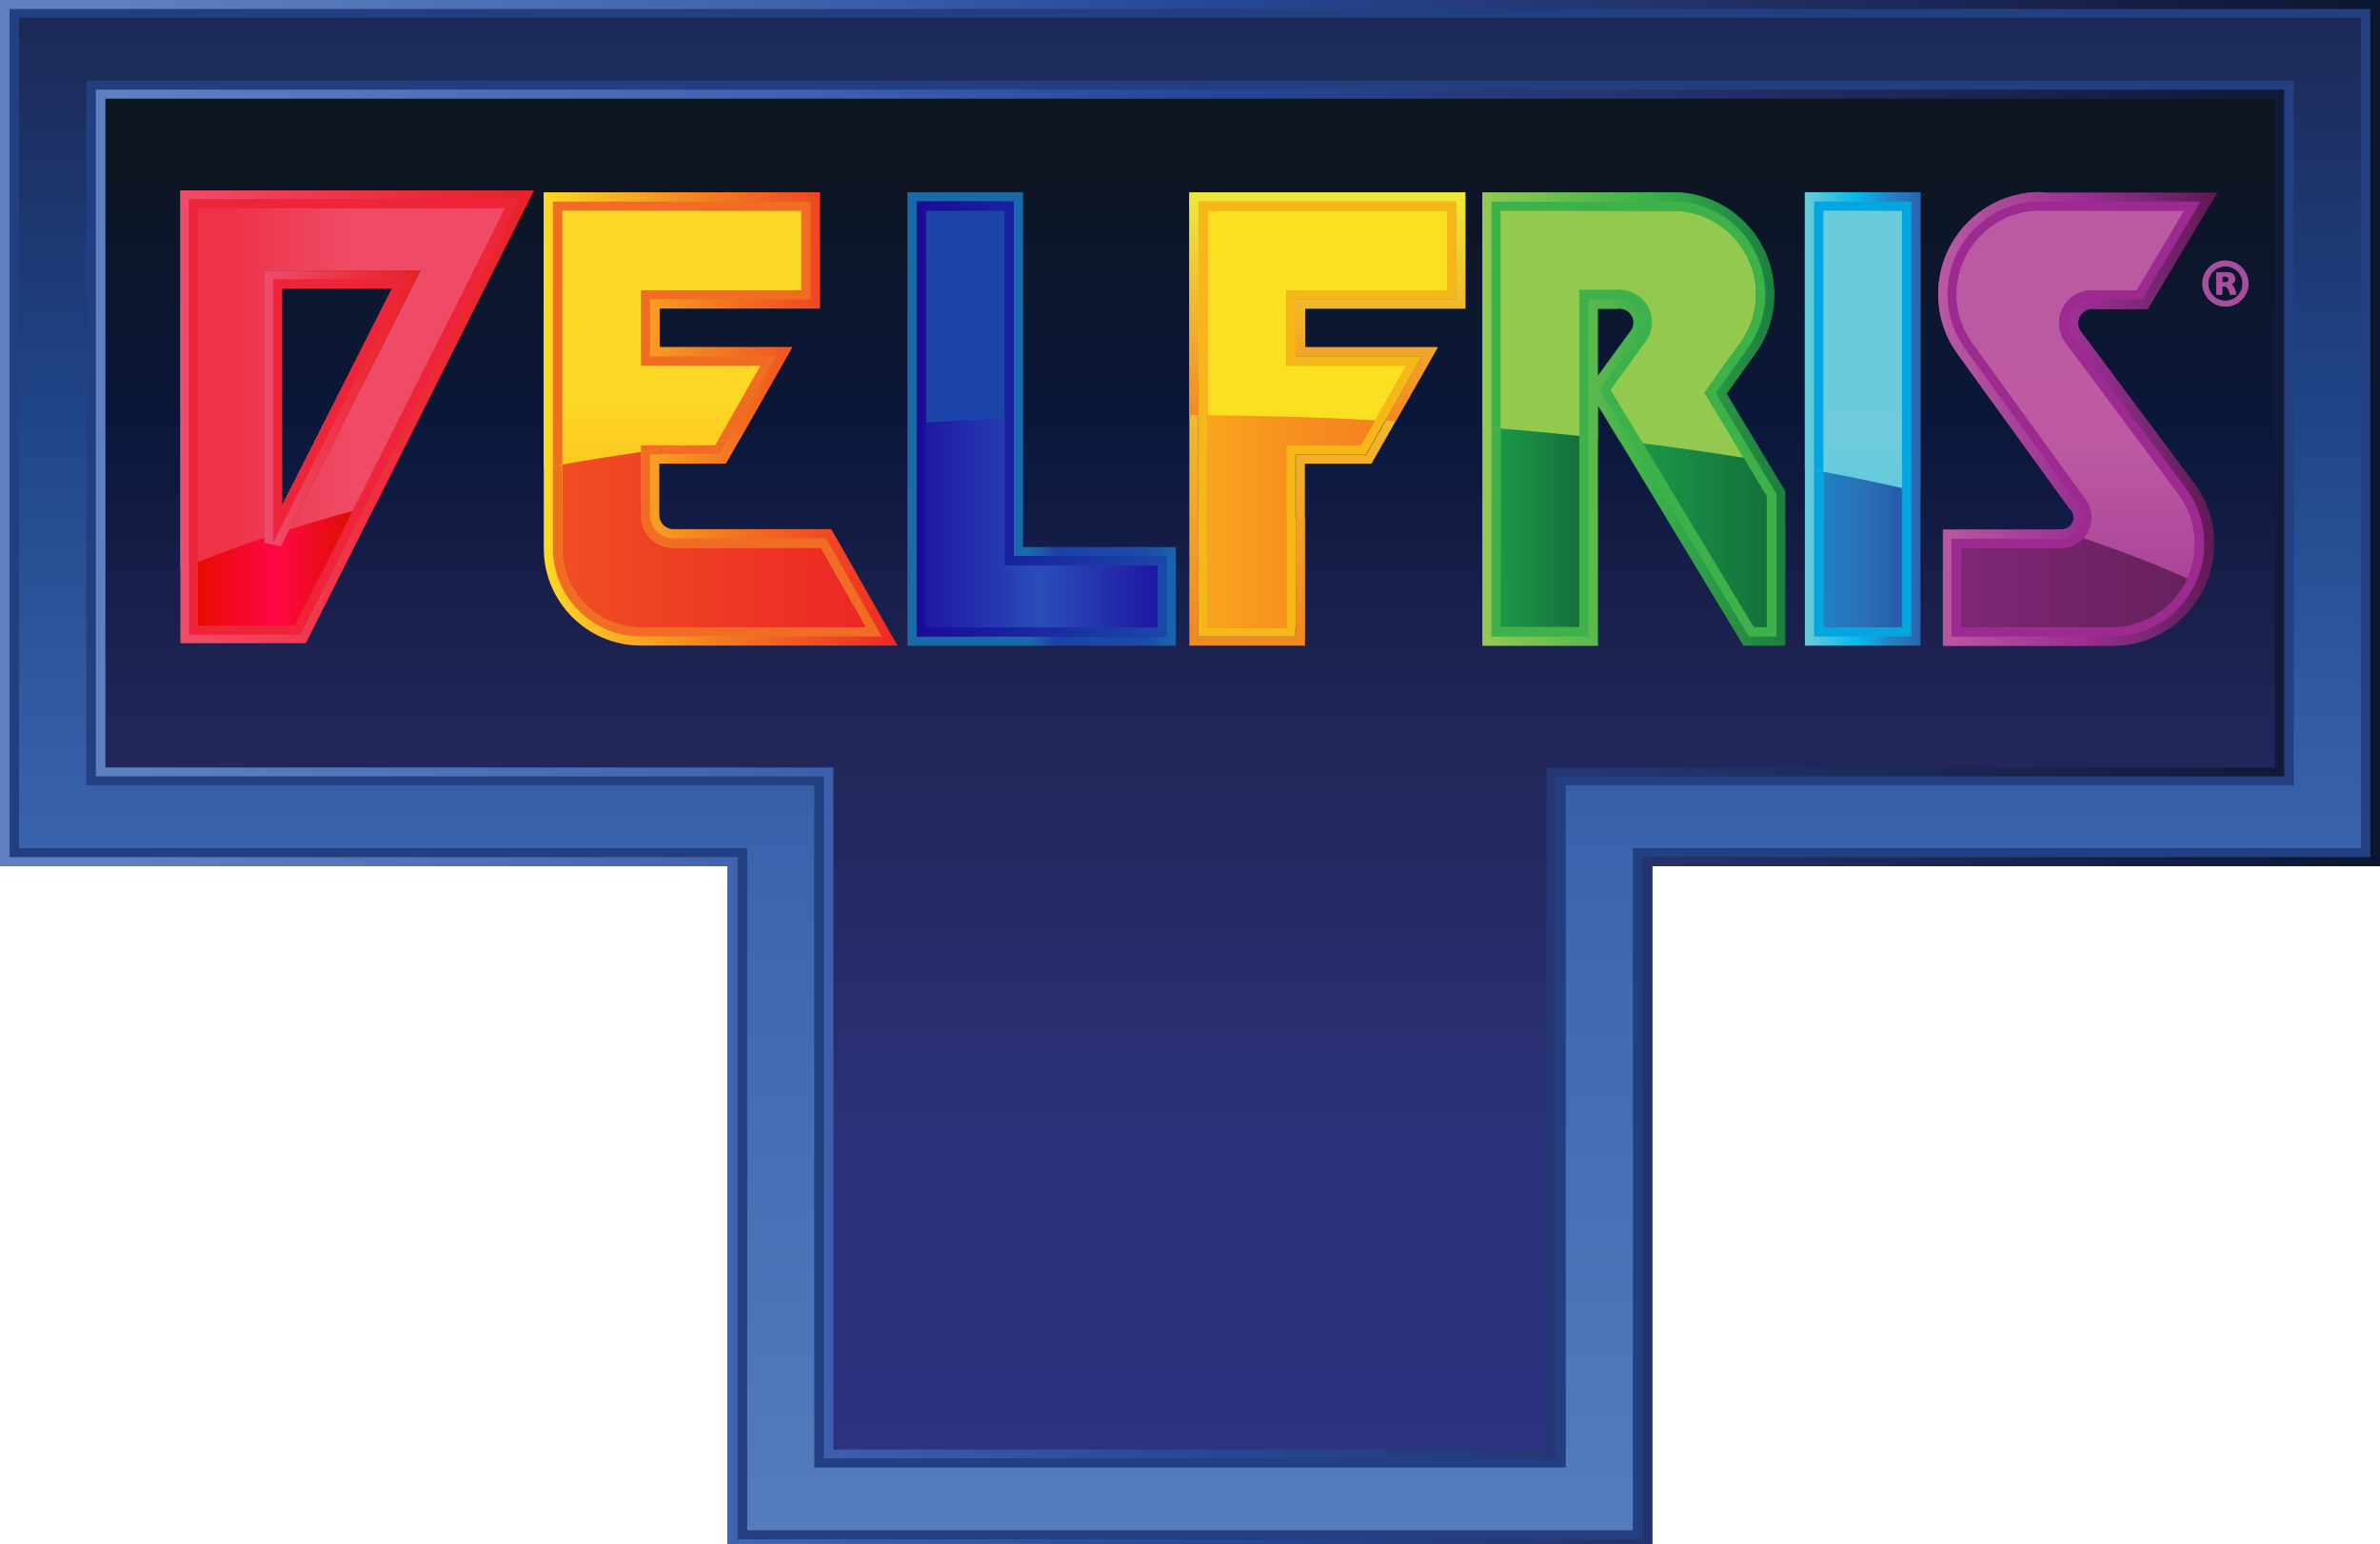<?xml version="1.0" encoding="UTF-8"?><svg id="Layer_1" xmlns="http://www.w3.org/2000/svg" xmlns:xlink="http://www.w3.org/1999/xlink" viewBox="0 0 308.43 200.16"><defs><style>.cls-1{fill:url(#linear-gradient);}.cls-2{fill:#f8b718;}.cls-3{fill:#ee2439;}.cls-4{fill:#f26d24;}.cls-5{fill:#a54f9e;}.cls-6{fill:#224081;}.cls-7{fill:#05a6e0;}.cls-8{fill:#3db14a;}.cls-9{fill:#9d2a90;}.cls-10{fill:url(#Sfumatura_senza_nome_418);}.cls-11{fill:url(#Sfumatura_senza_nome_363);}.cls-12{fill:url(#Sfumatura_senza_nome_467);}.cls-13{fill:url(#Sfumatura_senza_nome_268);}.cls-14{fill:url(#linear-gradient-8);}.cls-15{fill:url(#linear-gradient-9);}.cls-16{fill:url(#linear-gradient-3);}.cls-17{fill:url(#linear-gradient-4);}.cls-18{fill:url(#linear-gradient-2);}.cls-19{fill:url(#linear-gradient-6);}.cls-20{fill:url(#linear-gradient-7);}.cls-21{fill:url(#linear-gradient-5);}.cls-22{fill:url(#linear-gradient-14);}.cls-23{fill:url(#linear-gradient-18);}.cls-24{fill:url(#linear-gradient-22);}.cls-25{fill:url(#linear-gradient-20);}.cls-26{fill:url(#linear-gradient-21);}.cls-27{fill:url(#linear-gradient-23);}.cls-28{fill:url(#linear-gradient-15);}.cls-29{fill:url(#linear-gradient-19);}.cls-30{fill:url(#linear-gradient-16);}.cls-31{fill:url(#linear-gradient-17);}.cls-32{fill:url(#linear-gradient-13);}.cls-33{fill:url(#linear-gradient-12);}.cls-34{fill:url(#linear-gradient-10);}.cls-35{fill:url(#linear-gradient-11);}.cls-36{fill:url(#linear-gradient-27);}.cls-37{fill:url(#linear-gradient-24);}.cls-38{fill:url(#linear-gradient-26);}.cls-39{fill:url(#linear-gradient-38);}.cls-40{fill:url(#linear-gradient-35);}.cls-41{fill:url(#linear-gradient-37);}.cls-42{fill:url(#linear-gradient-34);}.cls-43{fill:url(#linear-gradient-36);}.cls-44{fill:url(#linear-gradient-25);}.cls-45{fill:url(#linear-gradient-28);}.cls-46{fill:url(#linear-gradient-29);}.cls-47{fill:url(#linear-gradient-33);}.cls-48{fill:url(#linear-gradient-30);}.cls-49{fill:url(#linear-gradient-32);}.cls-50{fill:url(#linear-gradient-31);}.cls-51{fill:url(#Sfumatura_senza_nome_363-2);}.cls-52{fill:url(#Sfumatura_senza_nome_363-4);}.cls-53{fill:url(#Sfumatura_senza_nome_363-3);}.cls-54{fill:url(#Sfumatura_senza_nome_37);}</style><linearGradient id="linear-gradient" x1="478.49" y1="-80.52" x2="478.49" y2="338.12" gradientTransform="translate(-75.12 162.06) scale(.48 -.48)" gradientUnits="userSpaceOnUse"><stop offset="0" stop-color="#2e3183"/><stop offset=".25" stop-color="#2c337b"/><stop offset=".55" stop-color="#202455"/><stop offset=".72" stop-color="#0b173b"/><stop offset=".9" stop-color="#0e1621"/></linearGradient><linearGradient id="linear-gradient-2" x1="156.73" y1="128.8" x2="800.24" y2="128.8" gradientTransform="translate(-75.12 162.06) scale(.48 -.48)" gradientUnits="userSpaceOnUse"><stop offset=".05" stop-color="#5e80c0"/><stop offset=".33" stop-color="#3f62ad"/><stop offset=".5" stop-color="#254998"/><stop offset=".67" stop-color="#253570"/><stop offset=".87" stop-color="#17214a"/><stop offset="1" stop-color="#0b1630"/></linearGradient><linearGradient id="linear-gradient-3" x1="478.49" y1="-80.52" x2="478.49" y2="338.12" gradientTransform="translate(-75.12 162.06) scale(.48 -.48)" gradientUnits="userSpaceOnUse"><stop offset="0" stop-color="#557cbe"/><stop offset=".45" stop-color="#3b64ae"/><stop offset=".74" stop-color="#1f4487"/><stop offset="1" stop-color="#1c2754"/></linearGradient><linearGradient id="linear-gradient-4" x1="350.73" y1="165.98" x2="350.73" y2="283.66" gradientTransform="translate(-75.12 162.06) scale(.48 -.48)" gradientUnits="userSpaceOnUse"><stop offset=".46" stop-color="#fdd726"/><stop offset=".7" stop-color="#fdc11e"/><stop offset=".98" stop-color="#f58423"/></linearGradient><linearGradient id="linear-gradient-5" x1="303.76" y1="224.82" x2="399.4" y2="224.82" gradientTransform="translate(-75.12 162.06) scale(.48 -.48)" gradientUnits="userSpaceOnUse"><stop offset="0" stop-color="#fdd726"/><stop offset=".47" stop-color="#f47f20"/><stop offset=".98" stop-color="#ed2a26"/></linearGradient><linearGradient id="linear-gradient-6" x1="598.54" y1="166" x2="598.54" y2="283.64" gradientTransform="translate(-75.12 162.06) scale(.48 -.48)" gradientUnits="userSpaceOnUse"><stop offset=".56" stop-color="#93c94e"/><stop offset=".77" stop-color="#7bc144"/><stop offset=".98" stop-color="#56b947"/></linearGradient><linearGradient id="linear-gradient-7" x1="557.53" y1="224.78" x2="639.44" y2="224.78" gradientTransform="translate(-75.12 162.06) scale(.48 -.48)" gradientUnits="userSpaceOnUse"><stop offset="0" stop-color="#92c953"/><stop offset=".58" stop-color="#37af4a"/><stop offset="1" stop-color="#1c7c3e"/></linearGradient><linearGradient id="linear-gradient-8" x1="660.37" y1="166" x2="660.37" y2="283.64" gradientTransform="translate(-75.12 162.06) scale(.48 -.48)" gradientUnits="userSpaceOnUse"><stop offset=".46" stop-color="#6bcbda"/><stop offset=".55" stop-color="#6fccdc"/><stop offset=".72" stop-color="#5fc9de"/><stop offset=".88" stop-color="#35c4e7"/><stop offset=".98" stop-color="#08baed"/></linearGradient><linearGradient id="linear-gradient-9" x1="644.75" y1="224.82" x2="675.99" y2="224.82" gradientTransform="translate(-75.12 162.06) scale(.48 -.48)" gradientUnits="userSpaceOnUse"><stop offset="0" stop-color="#66cada"/><stop offset=".41" stop-color="#05bbec"/><stop offset=".7" stop-color="#2384c5"/><stop offset="1" stop-color="#2d5eaa"/></linearGradient><linearGradient id="linear-gradient-10" x1="718.03" y1="165.96" x2="718.03" y2="283.68" gradientTransform="translate(-75.12 162.06) scale(.48 -.48)" gradientUnits="userSpaceOnUse"><stop offset=".25" stop-color="#b95aa3"/><stop offset=".41" stop-color="#bd5aa2"/><stop offset=".58" stop-color="#bc59a2"/><stop offset=".97" stop-color="#a73e97"/></linearGradient><linearGradient id="linear-gradient-11" x1="680.81" y1="224.82" x2="756.09" y2="224.82" gradientTransform="translate(-75.12 162.06) scale(.48 -.48)" gradientUnits="userSpaceOnUse"><stop offset=".01" stop-color="#b958a1"/><stop offset=".51" stop-color="#982f92"/><stop offset=".75" stop-color="#782773"/><stop offset="1" stop-color="#5c184f"/></linearGradient><linearGradient id="linear-gradient-12" x1="25.65" y1="54.04" x2="65.48" y2="54.04" gradientUnits="userSpaceOnUse"><stop offset=".09" stop-color="#ee3247"/><stop offset=".51" stop-color="#ef4b67"/></linearGradient><linearGradient id="linear-gradient-13" x1="23.38" y1="54.04" x2="69.17" y2="54.04" gradientUnits="userSpaceOnUse"><stop offset="0" stop-color="#ef4c6b"/><stop offset=".59" stop-color="#ee2e3e"/><stop offset="1" stop-color="#e62227"/></linearGradient><linearGradient id="linear-gradient-14" x1="34.26" y1="52.95" x2="54.53" y2="52.95" xlink:href="#linear-gradient-13"/><linearGradient id="Sfumatura_senza_nome_363" x1="119.99" y1="54.3" x2="150.01" y2="54.3" gradientUnits="userSpaceOnUse"><stop offset=".46" stop-color="#1a44aa"/><stop offset=".55" stop-color="#1a42aa"/><stop offset=".72" stop-color="#1a48aa"/><stop offset=".88" stop-color="#1a4aaa"/><stop offset=".98" stop-color="#1a45aa"/></linearGradient><linearGradient id="Sfumatura_senza_nome_268" x1="118.8" y1="54.3" x2="151.19" y2="54.3" gradientUnits="userSpaceOnUse"><stop offset="0" stop-color="#1a0b99"/><stop offset="1" stop-color="#1a48aa"/></linearGradient><linearGradient id="linear-gradient-15" x1="172.01" y1="27.32" x2="172.01" y2="81.32" gradientUnits="userSpaceOnUse"><stop offset=".81" stop-color="#fbe021"/><stop offset=".9" stop-color="#fdd625"/><stop offset=".97" stop-color="#ffc824"/></linearGradient><linearGradient id="linear-gradient-16" x1="172.01" y1="24.93" x2="172.01" y2="83.69" gradientUnits="userSpaceOnUse"><stop offset="0" stop-color="#efe939"/><stop offset="1" stop-color="#f48721"/></linearGradient><linearGradient id="linear-gradient-17" x1="84.42" y1="67.4" x2="84.42" y2="67.96" gradientTransform="matrix(1, 0, 0, 1, 0, 0)" xlink:href="#linear-gradient-4"/><linearGradient id="linear-gradient-18" x1="91.96" y1="26.1" x2="91.96" y2="81.31" gradientTransform="matrix(1, 0, 0, 1, 0, 0)" xlink:href="#linear-gradient-4"/><linearGradient id="linear-gradient-19" x1="98.68" y1="81.01" x2="98.68" y2="82.5" gradientTransform="matrix(1, 0, 0, 1, 0, 0)" xlink:href="#linear-gradient-4"/><linearGradient id="linear-gradient-20" x1="303.77" y1="226.05" x2="395.17" y2="226.05" xlink:href="#linear-gradient-5"/><linearGradient id="linear-gradient-21" x1="211.76" y1="26.11" x2="211.76" y2="82.48" gradientTransform="matrix(1, 0, 0, 1, 0, 0)" xlink:href="#linear-gradient-6"/><linearGradient id="linear-gradient-22" x1="557.53" y1="226.06" x2="637.02" y2="226.06" xlink:href="#linear-gradient-7"/><linearGradient id="linear-gradient-23" x1="241.39" y1="26.11" x2="241.39" y2="81.3" gradientTransform="matrix(1, 0, 0, 1, 0, 0)" xlink:href="#linear-gradient-8"/><linearGradient id="linear-gradient-24" x1="644.74" y1="245.57" x2="676" y2="245.57" xlink:href="#linear-gradient-9"/><linearGradient id="linear-gradient-25" x1="260.16" y1="69.78" x2="260.16" y2="69.81" gradientTransform="matrix(1, 0, 0, 1, 0, 0)" xlink:href="#linear-gradient-10"/><linearGradient id="linear-gradient-26" x1="269.03" y1="26.09" x2="269.03" y2="81.57" gradientTransform="matrix(1, 0, 0, 1, 0, 0)" xlink:href="#linear-gradient-10"/><linearGradient id="linear-gradient-27" x1="680.82" y1="226.06" x2="756.09" y2="226.06" xlink:href="#linear-gradient-11"/><linearGradient id="linear-gradient-28" x1="25.64" y1="54.03" x2="65.48" y2="54.03" xlink:href="#linear-gradient-12"/><linearGradient id="linear-gradient-29" x1="23.38" y1="49.24" x2="69.17" y2="49.24" xlink:href="#linear-gradient-13"/><linearGradient id="linear-gradient-30" x1="35.4" y1="52.74" x2="52.69" y2="52.74" xlink:href="#linear-gradient-13"/><linearGradient id="Sfumatura_senza_nome_363-2" x1="119.99" y1="54.3" x2="150.01" y2="54.3" xlink:href="#Sfumatura_senza_nome_363"/><linearGradient id="Sfumatura_senza_nome_467" x1="117.6" y1="54.3" x2="152.39" y2="54.3" gradientUnits="userSpaceOnUse"><stop offset=".46" stop-color="#1a6aaa"/><stop offset=".55" stop-color="#1a42aa"/><stop offset=".72" stop-color="#1a48aa"/><stop offset=".88" stop-color="#1a4aaa"/><stop offset=".98" stop-color="#1a61aa"/></linearGradient><linearGradient id="linear-gradient-31" x1="172.01" y1="27.32" x2="172.01" y2="81.32" xlink:href="#linear-gradient-15"/><linearGradient id="linear-gradient-32" x1="172.01" y1="24.93" x2="172.01" y2="54.59" xlink:href="#linear-gradient-16"/><linearGradient id="Sfumatura_senza_nome_37" x1="25.64" y1="73.65" x2="45.73" y2="73.65" gradientUnits="userSpaceOnUse"><stop offset="0" stop-color="#e80a00"/><stop offset=".5" stop-color="#ff0845"/><stop offset=".99" stop-color="#df0e00"/></linearGradient><linearGradient id="linear-gradient-33" x1="72.87" y1="69.94" x2="112.23" y2="69.94" gradientUnits="userSpaceOnUse"><stop offset="0" stop-color="#ef4e23"/><stop offset="1" stop-color="#ed2726"/></linearGradient><linearGradient id="Sfumatura_senza_nome_418" x1="119.99" y1="67.77" x2="150.01" y2="67.77" gradientUnits="userSpaceOnUse"><stop offset="0" stop-color="#1f18a3"/><stop offset=".5" stop-color="#294db8"/><stop offset=".99" stop-color="#1f18a3"/></linearGradient><linearGradient id="linear-gradient-34" x1="156.48" y1="67.57" x2="178.22" y2="67.57" gradientUnits="userSpaceOnUse"><stop offset="0" stop-color="#f9a41c"/><stop offset=".5" stop-color="#f7901f"/><stop offset="1" stop-color="#f58220"/></linearGradient><linearGradient id="linear-gradient-35" x1="194.46" y1="68.39" x2="204.67" y2="68.39" gradientUnits="userSpaceOnUse"><stop offset="0" stop-color="#1a9747"/><stop offset=".5" stop-color="#188442"/><stop offset="1" stop-color="#13713b"/></linearGradient><linearGradient id="linear-gradient-36" x1="212.89" y1="69.37" x2="228.97" y2="69.37" xlink:href="#linear-gradient-35"/><linearGradient id="Sfumatura_senza_nome_363-3" x1="227.53" y1="61.79" x2="230.2" y2="61.79" xlink:href="#Sfumatura_senza_nome_363"/><linearGradient id="linear-gradient-37" x1="236.29" y1="71.22" x2="246.49" y2="71.22" gradientUnits="userSpaceOnUse"><stop offset="0" stop-color="#1f82c4"/><stop offset=".5" stop-color="#2970b8"/><stop offset=".99" stop-color="#275ca9"/></linearGradient><linearGradient id="Sfumatura_senza_nome_363-4" x1="268.65" y1="69.31" x2="268.68" y2="69.31" xlink:href="#Sfumatura_senza_nome_363"/><linearGradient id="linear-gradient-38" x1="254.09" y1="75.53" x2="283.48" y2="75.53" gradientUnits="userSpaceOnUse"><stop offset="0" stop-color="#7e2776"/><stop offset=".59" stop-color="#712367"/><stop offset="1" stop-color="#67205d"/></linearGradient></defs><g><polygon class="cls-1" points="0 0 0 112.26 94.34 112.26 94.34 200.66 214.09 200.66 214.09 112.26 308.43 112.26 308.43 0 0 0"/><path class="cls-18" d="m294.77,12.79v86.68h-94.34v88.4h-92.43v-88.4H13.66V12.79h281.12m13.66-12.79H0v112.26h94.34v88.4h119.75v-88.4h94.34V0h0Z"/><path class="cls-6" d="m296.02,11.62v89h-94.34v88.4h-94.91v-88.4H12.42V11.62h283.6m12.42-11.62H0v112.26h94.34v88.4h119.75v-88.4h94.34V0h0Z"/><path class="cls-16" d="m297.26,10.46v91.33h-94.34v88.4h-97.4v-88.4H11.18V10.46h286.08m11.17-10.46H0v112.26h94.34v88.4h119.75v-88.4h94.34V0h0Z"/><path class="cls-6" d="m305.95,2.33v107.6h-94.34v88.4h-114.78v-88.4H2.48V2.33h303.47m2.48-2.33H0v112.26h94.34v88.4h119.75v-88.4h94.34V0h0Z"/><path class="cls-18" d="m307.19,1.16v109.93h-94.34v88.4h-117.26v-88.4H1.24V1.16h305.95m1.24-1.16H0v112.26h94.34v88.4h119.75v-88.4h94.34V0h0Z"/></g><g><g><path class="cls-17" d="m83.08,82.48c-6.28,0-11.4-5.11-11.4-11.4V26.1h33.37v12.71h-20.78v7.4h16.37l-7.24,12.71h-9.13v7.88c0,1.65,1.35,3,3,3h19.77l7.24,12.71h-31.2v-.02Z"/><path class="cls-21" d="m103.86,27.31v10.3h-20.78v9.78h15.49l-5.87,10.32h-9.63v9.07c0,2.33,1.87,4.2,4.2,4.2h19.09l5.87,10.32h-29.16c-5.65,0-10.2-4.57-10.2-10.2V27.31h30.99m2.39-2.39h-35.78v46.16c0,6.94,5.65,12.59,12.59,12.59h33.25l-2.03-3.56-5.85-10.32-.7-1.21h-20.48c-.99,0-1.81-.81-1.81-1.81v-6.68h8.63l.7-1.21,5.87-10.32,2.03-3.56h-17.2v-5.01h20.78v-15.06h0Z"/><path class="cls-4" d="m103.86,27.31v10.3h-20.78v9.78h15.49l-5.87,10.32h-9.63v9.07c0,2.33,1.87,4.2,4.2,4.2h19.09l5.87,10.32h-29.16c-5.65,0-10.2-4.57-10.2-10.2V27.31h30.99m1.19-1.19h-33.39v44.97c0,6.28,5.11,11.4,11.4,11.4h31.2l-1.01-1.79-5.87-10.32-.34-.6h-19.79c-1.65,0-3-1.35-3-3v-7.88h9.13l.34-.6,5.87-10.32,1.01-1.79h-16.35v-7.4h20.8v-12.67h0Z"/></g><g><path class="cls-19" d="m226.61,82.5l-19.33-32,2.82-3.86,2.19-3.02c.4-.54.6-1.15.6-1.81,0-1.55-1.21-2.86-2.76-3h-4.22v43.68h-12.59V26.11h24.26c6.11.42,10.92,5.33,11.2,11.46,0,.18.02.36.02.56,0,2.43-.72,4.75-2.07,6.74l-.32.46-4.04,5.65,7.84,13.03v18.5h-3.6Z"/><path class="cls-20" d="m217.48,27.32c5.47.38,9.83,4.81,10.08,10.3,0,.16.02.32.02.5,0,2.25-.7,4.34-1.87,6.07l-.3.4s-.02.02-.02.02l-4.49,6.28,8.07,13.4v16.97h-1.69l-18.58-30.75,2.35-3.22,2.19-3.02c.52-.7.84-1.57.84-2.51,0-2.21-1.69-4.02-3.86-4.2-.12-.02-.24-.02-.36-.02s-.24,0-.36.02h-4.83v43.67h-10.2V27.32h23.01m.08-2.39h-25.46v58.77h14.98v-31.21l18.16,30.05.7,1.15h5.43v-20.01l-.34-.58-7.28-12.07,3.56-4.99h0l.04-.06.28-.4.02-.02.02-.02c1.49-2.19,2.27-4.75,2.27-7.42,0-.2,0-.42-.02-.62-.3-6.7-5.59-12.13-12.31-12.57l-.04-.02h0Zm-10.46,15.08h2.57l.12-.02h.24c.93.08,1.67.88,1.67,1.81,0,.5-.2.87-.36,1.07l-.02.02v.02l-2.21,3.02-2.05,2.81v-8.73h.04Z"/><path class="cls-8" d="m217.48,27.32c5.47.38,9.83,4.81,10.08,10.3,0,.16.02.32.02.5,0,2.25-.7,4.34-1.87,6.07l-.3.4s-.02.02-.02.02l-4.49,6.28,8.07,13.43v16.96h-1.69l-18.58-30.75,2.35-3.22,2.19-3.02c.52-.7.84-1.57.84-2.53,0-2.21-1.69-4.02-3.86-4.18-.12-.02-.24-.02-.36-.02s-.24,0-.36.02h-4.83v43.68h-10.2V27.32h23.01m.04-1.19h-24.22v56.38h12.59v-43.69h4.26c1.55.12,2.76,1.45,2.76,3,0,.66-.2,1.27-.6,1.81h0l-2.19,3.02-2.37,3.2-.46.64.42.68,18.58,30.75.36.58h3.56v-18.5l-.18-.28-7.68-12.75,4.04-5.65h0l.02-.04.3-.4v-.04c1.35-1.99,2.07-4.34,2.07-6.74,0-.18,0-.38-.02-.56-.28-6.11-5.09-11.04-11.2-11.44l-.04.02h0Z"/></g><g><rect class="cls-14" x="235.1" y="26.11" width="12.59" height="56.38"/><path class="cls-15" d="m246.49,27.3v54h-10.2V27.3h10.2m2.39-2.39h-14.98v58.77h14.98V24.92h0Z"/><path class="cls-7" d="m246.49,27.3v54h-10.2V27.3h10.2m1.19-1.19h-12.59v56.38h12.59V26.11h0Z"/></g><g><path class="cls-34" d="m252.92,82.5v-12.71h14.2c1.51,0,2.75-1.23,2.75-2.74,0-.54-.16-1.06-.44-1.49l-.02-.02c-.04-.06-.1-.14-.16-.22l-.06-.08-14.5-20.03c-1.51-2.07-2.31-4.51-2.31-7.08,0-6.62,5.39-12.03,12.03-12.03.28,0,.54,0,.78.02h19.99l-7.56,12.71h-6.76c-1.57.12-2.8,1.47-2.8,3.04,0,.64.2,1.25.58,1.79l14.62,19.59c1.59,2.09,2.43,4.59,2.43,7.24,0,.2,0,.38-.02.58-.3,6.42-5.57,11.46-12.01,11.46h-20.72v-.02Z"/><path class="cls-35" d="m264.41,27.28c.24,0,.5,0,.74.02h17.92l-6.15,10.32h-5.47c-.12-.02-.24-.02-.36-.02s-.24,0-.36.02c-2.19.18-3.9,2.01-3.9,4.24,0,.93.3,1.79.81,2.49l.06.1,2.23,2.98,12.33,16.53c1.37,1.81,2.19,4.08,2.19,6.52,0,.18,0,.36-.02.52-.28,5.75-5.01,10.32-10.82,10.32h-19.53v-10.32h13.01c2.17,0,3.94-1.77,3.94-3.94,0-.8-.24-1.53-.64-2.15-.08-.12-.16-.24-.26-.36l-.02-.02-2.33-3.2-12.17-16.83c-1.31-1.79-2.09-4-2.09-6.38.06-5.99,4.89-10.84,10.88-10.84m0-2.39c-7.28,0-13.23,5.93-13.23,13.23,0,2.82.88,5.53,2.55,7.8l12.17,16.83,2.33,3.2.02.02.02.02.02.02.04.04.04.04c.04.06.06.08.08.1l.02.02.02.02c.16.26.24.54.24.84,0,.86-.7,1.55-1.55,1.55h-15.39v15.1h21.92c7.08,0,12.87-5.53,13.2-12.59,0-.2.02-.42.02-.64,0-2.9-.91-5.65-2.67-7.96l-12.33-16.53-2.23-2.98h0l-.06-.06c-.16-.22-.34-.6-.34-1.07,0-.95.76-1.77,1.71-1.85h.26l.12.02h6.94l.7-1.17,6.15-10.3,2.15-3.6h-22.04c-.32-.06-.6-.08-.87-.08h0Z"/><path class="cls-9" d="m264.41,27.28c.24,0,.5,0,.74.02h17.92l-6.15,10.32h-5.47c-.12-.02-.24-.02-.36-.02s-.24,0-.36.02c-2.19.18-3.9,2.01-3.9,4.24,0,.93.3,1.79.81,2.49l.06.1,2.23,2.98,12.33,16.53c1.37,1.81,2.19,4.08,2.19,6.52,0,.18,0,.36-.02.52-.28,5.75-5.01,10.32-10.82,10.32h-19.53v-10.32h13.01c2.17,0,3.94-1.77,3.94-3.94,0-.8-.24-1.53-.64-2.15-.08-.12-.16-.24-.26-.36l-.02-.02-2.33-3.2-12.17-16.83c-1.31-1.79-2.09-4-2.09-6.38.06-5.99,4.89-10.84,10.88-10.84m0-1.19c-6.62,0-12.03,5.39-12.03,12.03,0,2.57.8,5.03,2.31,7.1l12.17,16.83,2.33,3.2h0l.02.02.02.02.02.02c.06.08.12.16.16.22v.04c.3.44.44.96.44,1.49,0,1.51-1.23,2.74-2.74,2.74h-14.2v12.71h20.72c6.42,0,11.71-5.03,12.01-11.46,0-.2.02-.38.02-.58,0-2.65-.84-5.15-2.43-7.26l-12.33-16.53-2.23-2.98-.06-.08c-.38-.52-.58-1.13-.58-1.79,0-1.57,1.23-2.9,2.8-3.04h6.78l.34-.58,6.15-10.3,1.07-1.81h-19.99c-.24,0-.5-.02-.78-.02h0Z"/><path class="cls-5" d="m289.61,37.43c-.1-.32-.44-.6-.44-.6,0,0,.48-.16.48-.62,0-.93-.91-.93-.91-.93h-1.53v2.92h.78v-1.07h.48s.22.22.34.44c.12.22.18.62.18.62h.8s-.04-.44-.16-.76Zm-1.21-.84h-.4v-.76h.38s.44,0,.44.38c-.02.38-.42.38-.42.38Zm0-2.82c-1.65,0-2.98,1.33-2.98,2.98s1.33,2.98,2.98,2.98,2.98-1.33,2.98-2.98-1.33-2.98-2.98-2.98Zm0,5.21c-1.23,0-2.23-.99-2.23-2.23s.99-2.23,2.23-2.23,2.23.99,2.23,2.23-.99,2.23-2.23,2.23Z"/></g><g><path class="cls-33" d="m25.65,26.97v54.14h12.58l27.25-54.14H25.65Zm10.76,43.89l-2.15-.51v-35.29h20.27l-18.12,35.8Z"/><g><path class="cls-32" d="m23.38,24.7v58.67h16.25l29.54-58.67H23.38Zm14.85,56.41h-12.58V26.97h39.84l-27.25,54.14Z"/><path class="cls-22" d="m34.26,35.05v35.29l2.15.51,18.12-35.8h-20.27Zm2.27,2.27h14.31l-14.31,28.25v-28.25Z"/></g><g><path class="cls-3" d="m35.4,36.18v34.15l17.29-34.15h-17.29Zm1.14,1.14h14.3l-14.3,28.25v-28.25Zm-1.14-1.14v34.15l17.29-34.15h-17.29Zm1.14,1.14h14.3l-14.3,28.25v-28.25Zm-1.14-1.14v34.15l17.29-34.15h-17.29Zm1.14,1.14h14.3l-14.3,28.25v-28.25Zm-1.14-1.14v34.15l17.29-34.15h-17.29Zm1.14,1.14h14.3l-14.3,28.25v-28.25Zm-12.02-11.5v56.41h14.42l28.4-56.41H24.52Zm13.72,55.28h-12.58V26.96h39.84l-27.25,54.14Zm-2.84-44.91v34.15l17.29-34.15h-17.29Zm1.14,1.14h14.3l-14.3,28.25v-28.25Zm-1.14-1.14v34.15l17.29-34.15h-17.29Zm1.14,1.14h14.3l-14.3,28.25v-28.25Zm-1.14-1.14v34.15l17.29-34.15h-17.29Zm1.14,1.14h14.3l-14.3,28.25v-28.25Z"/><path class="cls-3" d="m24.52,25.82v56.41h14.42l28.4-56.41H24.52Zm13.72,55.28h-12.58V26.96h39.84l-27.25,54.14Z"/></g></g><g><polygon class="cls-11" points="150.01 73.29 150.01 81.3 119.99 81.3 119.99 27.31 130.2 27.31 130.2 73.29 150.01 73.29"/><path class="cls-13" d="m131.39,72.1V26.11h-12.59v56.38h32.39v-10.39h-19.8Zm18.62,9.2h-30.02V27.31h10.2v45.98h19.82v8.01Z"/></g><g><path class="cls-28" d="m166.73,37.63v9.79h15.5l-5.87,10.32h-9.63v9.07c0,.14,0,.28.02.42,0-.02,0-.06-.02-.08,0-.02,0-.06,0-.08v14.26h-10.22v-10.23c0,.74.08,1.47.24,2.17-.15-.7-.22-1.41-.22-2.15V27.32h30.99v10.31h-20.78Z"/><path class="cls-30" d="m189.9,39.99v-15.06h-35.77v58.75h14.99v-14.5s-.06-.04-.08-.06c.02.02.05.04.08.06v-2.17c0-.07-.02-.15-.02-.23v-6.68h8.63l.69-1.21,5.87-10.32,2.03-3.56h-17.2v-5.01h20.78Zm-5.65,6.21l-.02.02h.06l-7.24,12.71h-9.13v7.87c0,.31.05.61.14.9-.07-.19-.11-.4-.14-.62v15.43h-12.59v-.02h-.02V26.14h.02v-.02h33.37v12.71h-20.78v7.38h16.33Z"/><path class="cls-2" d="m188.7,38.8v-12.66h-33.37v39.55h-.02v16.81h12.58v-1.17h.02v-14.24c0-.1-.02-.2-.02-.3v-7.87h9.13l.34-.59,5.86-10.32,1-1.77h-16.31v-.02h-.02v-7.4h20.8Zm-6.48,8.62l-5.87,10.32h-9.63v9.07c0,.14,0,.28.02.42,0,.14.03.29.06.42-.04-.17-.06-.34-.07-.5,0-.02,0-.06,0-.08v14.26h-10.24v-23.55s.02,0,.04,0v-30.44h30.99v10.31h-20.78v9.79h15.5Z"/></g><g><path class="cls-31" d="m84.51,67.96c-.08-.18-.15-.36-.18-.56.04.19.1.38.18.56Z"/><path class="cls-23" d="m112.23,81.31h-29.15c-5.65,0-10.21-4.57-10.21-10.2v-10.9c-.4.07-.8.14-1.19.21V26.1h33.37v12.71h-20.78v7.4h16.37l-6.18,10.85-1.06,1.86h-9.13v7.87c0,.21.02.41.06.61-.06-.2-.08-.41-.08-.63v-7.87h9.13l.34-.6.7-1.23c-.49.05-.97.11-1.45.17-1.27.15-2.52.31-3.77.48-2.06.27-4.1.55-6.12.85v8.22c0,2.33,1.87,4.2,4.19,4.2h19.1l5.86,10.32Z"/><polygon class="cls-29" points="114.28 82.5 83.08 82.5 83.08 82.48 114.26 82.48 113.43 81.01 114.28 82.5"/><path class="cls-25" d="m113.43,81.01l.83,1.47h-31.18v.02h31.2l-.85-1.49Zm-6.05-10.64l-.34-.59h-19.79c-.3,0-.6-.05-.88-.13.29.1.59.15.9.15h19.77l6.21,10.89-5.87-10.32Zm-1.13-30.39v-15.05h-35.78v35.71c.39-.08.79-.15,1.19-.21,0,0,.01-.01.02-.01.39-.07.79-.14,1.19-.21V27.31h30.99v10.31h-20.78v9.78h15.49l-5.6,9.84c.48-.06.96-.12,1.45-.17l-.7,1.23-.34.6h-9.13v7.87c0,.22.02.43.08.63-.04-.2-.06-.4-.06-.61v-7.87h9.13l1.06-1.86c.48-.06.96-.11,1.44-.16l4.74-8.35,2.03-3.56h-17.21v-5.01h20.79Zm-23.17,17.74v.85c2.02-.3,4.06-.58,6.12-.85h-6.12Zm1.25,9.68c.03.2.1.38.18.56-.08-.18-.14-.37-.18-.56Zm-11.55,8.56s-.04-.09-.07-.14c-.03-.06-.06-.13-.08-.19-.04-.09-.08-.18-.12-.28v.02c.06.15.12.3.19.45.01.02.02.04.03.06.1.22.21.43.33.64-.1-.18-.19-.37-.28-.56Zm-.62-1.61c-.08-.25-.15-.5-.21-.76.05.21.1.41.16.61,0,.05.02.11.04.16.01.04.02.08.04.12.01.03.02.06.03.08-.02-.07-.04-.14-.06-.21Z"/><path class="cls-4" d="m107.38,70.37l-.34-.59h-19.79c-.3,0-.6-.05-.88-.13.29.1.59.15.9.15h19.77l6.21,10.89-5.87-10.32Zm-2.33-31.58v-12.67h-33.39v34.31s.01-.01.02-.01c.39-.07.79-.14,1.19-.21V27.31h30.99v10.31h-20.78v9.78h15.49l-5.6,9.84c.48-.06.96-.12,1.45-.17l5.16-9.09,1.01-1.77v-.02s-16.34,0-16.34,0v-7.4h20.8Zm-21.97,18.93v.85c2.02-.3,4.06-.58,6.12-.85h-6.12Zm-10.3,18.24s-.04-.09-.07-.14c-.03-.06-.06-.13-.08-.19-.04-.09-.08-.18-.12-.28v.02c.06.15.12.3.19.45.01.02.02.04.03.06.1.22.21.43.33.64-.1-.18-.19-.37-.28-.56Zm-.62-1.61c-.08-.25-.15-.5-.21-.76.05.21.1.41.16.61,0,.05.02.11.04.16.01.04.02.08.04.12.01.03.02.06.03.08-.02-.07-.04-.14-.06-.21Z"/></g><g><path class="cls-26" d="m227.53,59.58c-.51-.08-1.03-.17-1.55-.25l2.99,4.97v16.98h-1.69l-14.39-23.82c-.49-.06-.99-.13-1.49-.18-.01-.01-.02-.01-.03-.01h0l-4.09-6.78,2.83-3.85,2.18-3.03c.4-.53.6-1.15.6-1.81,0-.2-.02-.39-.05-.57s-.08-.36-.16-.53c-.03-.09-.07-.17-.11-.25-.07-.14-.15-.27-.24-.39-.07-.1-.15-.2-.24-.29-.06-.07-.13-.13-.19-.19-.08-.08-.17-.15-.27-.22-.09-.06-.19-.13-.29-.18-.1-.06-.21-.11-.31-.15-.11-.05-.23-.09-.34-.12-.09-.02-.17-.04-.26-.06-.1-.03-.2-.04-.3-.05h-4.22v43.68h-.02v-25.84c-.4-.05-.81-.09-1.21-.13v24.75h-10.21v-25.73c-.38-.03-.76-.06-1.15-.09v-29.33h24.26c.26.02.51.04.76.08.23.03.45.06.67.1.03.01.06.01.09.02.29.05.57.12.85.2.31.08.61.18.91.29.34.12.68.26,1.01.42.16.07.31.15.47.23.02,0,.03,0,.04.02.15.08.3.16.45.25.16.09.31.18.46.28.29.19.57.39.85.61.01.01.02.02.03.02.21.17.41.34.61.52.2.17.38.35.57.54.25.26.49.53.72.8,0,.01.01.01.01.01,1.25,1.51,2.12,3.35,2.49,5.36.12.56.18,1.13.21,1.71,0,.18.02.36.02.55,0,2.43-.72,4.76-2.07,6.75l-.02.02-.3.43-4.03,5.65,5.17,8.61h0l2.65,4.42-.18-.28-2.49-4.14Z"/><path class="cls-24" d="m194.46,81.24v.02h10.21v-.02h-10.21Zm33.09-21.66c.5.09,1,.17,1.49.26l-5.3-8.79,3.56-4.99.04-.06.28-.4.02-.02.02-.02c1.49-2.19,2.26-4.75,2.26-7.42,0-.19,0-.41-.02-.61-.29-6.71-5.58-12.13-12.31-12.57l-.04-.02h-25.45v30.4c.4.03.8.06,1.19.1,0-.01.02-.01.02,0,.39.03.77.06,1.15.09v-28.2h23.01c5.47.37,9.83,4.81,10.09,10.3,0,.16.02.32.02.49,0,2.25-.7,4.34-1.87,6.07l-.3.4s-.02.02-.02.02l-4.49,6.28,5.08,8.44c.52.08,1.04.17,1.55.25l2.49,4.14.18.28-2.65-4.42Zm-.27,21.68l-14.38-23.8h-.01l14.39,23.82h1.69v-.02h-1.69Zm-15.21-43.08c-.24-.14-.5-.27-.77-.36-.09-.03-.17-.05-.26-.08-.17-.05-.35-.09-.54-.11-.09-.02-.18-.05-.28-.06-.12-.02-.24-.02-.36-.02s-.24,0-.36.02h-4.83v18.94c.4.04.81.08,1.21.13v25.84h.02v-25.84c.39.04.78.08,1.17.13v-4.27l2.77,4.59c.51.06,1.02.12,1.52.18h0s.02,0,.03.01c.5.05,1,.12,1.49.18l-4.19-6.93h0s2.35-3.24,2.35-3.24l2.19-3.02c.06-.08.12-.17.19-.26.17-.28.32-.58.42-.91.14-.42.22-.87.22-1.34,0-1.51-.8-2.84-2-3.58Zm-5.02,10.57v-8.74h2.61l.12-.02h.24c.93.08,1.67.88,1.67,1.81,0,.5-.2.88-.36,1.08l-.02.02v.02l-2.21,3.02-2.05,2.81Z"/><path class="cls-8" d="m225.98,59.33c.52.08,1.04.17,1.55.25l-5.18-8.61,4.03-5.65.02-.04.3-.39v-.04c1.36-1.99,2.07-4.34,2.07-6.75,0-.17,0-.37-.02-.55-.03-.57-.09-1.14-.19-1.69-.38-2-1.26-3.83-2.49-5.36,0,0-.01,0-.01-.01-.23-.27-.47-.54-.72-.8-.19-.19-.37-.37-.57-.54-.2-.18-.4-.35-.61-.52-.01,0-.02-.01-.03-.02-.27-.21-.56-.42-.85-.61-.15-.1-.3-.19-.46-.28-.15-.09-.3-.17-.45-.25,0-.01-.02-.02-.04-.02-.16-.08-.31-.16-.47-.23-.33-.16-.67-.3-1.01-.42-.3-.11-.6-.21-.91-.29-.28-.08-.56-.15-.85-.2-.03-.01-.06-.01-.09-.02-.22-.04-.44-.07-.67-.1-.25-.04-.5-.06-.76-.08h-.02l-.04.02h-24.22v29.31s.02-.01.02,0c.39.03.77.06,1.15.09v-28.2h23.01c5.47.37,9.83,4.81,10.09,10.3,0,.16.02.32.02.49,0,2.25-.7,4.34-1.87,6.07l-.3.4s-.02.02-.02.02l-4.49,6.28,5.07,8.44,3,4.99v-.02l-2.99-4.97Zm-13.91-21.15c-.24-.14-.5-.27-.77-.36-.09-.03-.17-.05-.26-.08-.17-.05-.35-.09-.54-.11-.09-.02-.18-.03-.28-.04-.12-.02-.24-.02-.36-.02s-.24,0-.36.02h-4.83v18.92c.4.04.81.08,1.21.13v-17.82h4.26c.09,0,.19.02.28.03.09.02.17.04.26.06.11.03.23.07.34.12.1.04.21.09.31.15.1.05.2.12.29.18.1.07.19.14.27.22.06.05.13.11.19.19.09.09.17.19.24.29.09.12.17.25.24.39.04.08.08.16.11.25.08.17.13.35.16.53.05.19.07.39.07.59,0,.66-.2,1.28-.6,1.81l-2.18,3.03-2.37,3.2-.46.63.42.68,3.69,6.11c.5.05,1,.12,1.49.18l-4.19-6.93h0s2.35-3.22,2.35-3.22l2.19-3.02c.07-.09.13-.18.19-.28.17-.28.32-.58.42-.91.14-.42.22-.87.22-1.34,0-1.51-.8-2.84-2-3.58Z"/></g><g><path class="cls-27" d="m247.68,26.11v37.41c-.39-.09-.79-.18-1.19-.27v18.05h-10.2v-20.16c-.4-.08-.79-.16-1.19-.22V26.11h12.58Z"/><path class="cls-37" d="m233.9,24.92v35.77c.4.07.8.14,1.2.23.4.06.79.14,1.19.22V27.3h10.2v35.95c.4.09.8.18,1.19.27.4.09.8.19,1.2.28V24.92h-14.98Z"/><path class="cls-7" d="m235.1,26.11v34.81c.4.06.79.14,1.19.22V27.3h10.2v35.95c.4.09.8.18,1.19.27V26.11h-12.58Z"/></g><g><path class="cls-44" d="m267.1,69.81h-14.18v-.02h14.2c.09,0,.19,0,.28-.01-.1.02-.2.03-.3.03Z"/><path class="cls-38" d="m285.67,70.48c0,.2,0,.38-.02.58-.07,1.57-.45,3.07-1.07,4.42-1.24,2.74-3.48,4.93-6.26,6.09,2.76-1.18,5-3.35,6.25-6.09-.36-.17-.73-.33-1.09-.5-1.71,3.74-5.48,6.34-9.86,6.34h-19.53v-10.32h13.01c1.13,0,2.15-.48,2.87-1.26-.43-.15-.86-.29-1.29-.43,0,0-.02.01-.03.01.01-.01.02-.01.02-.02.06-.04.12-.08.17-.12.07-.06.13-.12.19-.18.06-.05.12-.11.17-.18.06-.06.11-.13.16-.2.05-.08.1-.16.15-.25.06-.1.11-.2.14-.3.14-.32.21-.67.21-1.03,0-.53-.16-1.05-.44-1.49l-.02-.02c-.04-.06-.1-.14-.16-.22l-.02-.02-.04-.06-14.49-20.03c-.15-.2-.29-.41-.43-.62h0c-.07-.12-.14-.22-.2-.33-.13-.21-.25-.43-.37-.65h0c-.29-.57-.53-1.14-.72-1.74-.39-1.2-.59-2.46-.59-3.74,0-6.64,5.41-12.03,12.03-12.03.28,0,.54.02.78.02h19.98l-1.07,1.81-1.01,1.69-5.47,9.21h-6.77c-1.57.12-2.8,1.47-2.8,3.04,0,.63.2,1.24.56,1.77l.06.08,11.46,15.36,3.1,4.15c.06.08.11.15.16.23.34.46.63.94.9,1.43.11.22.22.43.31.65.1.22.19.45.28.67.07.16.13.31.17.47.05.16.1.31.14.47.01.05.02.09.04.13.3,1.03.44,2.11.44,3.21Z"/><path class="cls-36" d="m271.93,46l-2.23-2.98-.06-.06c-.16-.22-.34-.6-.34-1.08,0-.95.76-1.77,1.71-1.85h.26l.12.02h6.94l.7-1.17,6.14-10.3,2.15-3.6h-22.04c-.31-.06-.59-.08-.87-.08-7.28,0-13.22,5.92-13.22,13.22,0,2.83.87,5.53,2.54,7.8l12.17,16.83,2.33,3.2.14.14c.04.06.06.08.08.1l.02.02.02.02c.16.26.24.53.24.83,0,.86-.7,1.55-1.55,1.55h-.66c.73.23,1.44.46,2.15.69,0,.01-.01.01-.02.02.01,0,.02-.01.03-.01.43.14.86.28,1.29.43.66-.7,1.06-1.65,1.06-2.68,0-.79-.24-1.53-.63-2.15-.08-.12-.16-.23-.26-.35l-.02-.02-2.33-3.21-12.17-16.82c-1.31-1.79-2.09-4-2.09-6.39.06-5.98,4.89-10.84,10.88-10.84.24,0,.5,0,.74.02h17.92l-6.15,10.33h-5.47c-.12-.02-.24-.02-.36-.02s-.24,0-.35.02c-2.19.18-3.9,2.01-3.9,4.23,0,.94.3,1.79.81,2.49l.06.1,2.23,2.98,12.33,16.53c1.37,1.81,2.19,4.08,2.19,6.52,0,.18,0,.36-.02.52-.07,1.42-.41,2.76-.96,3.98.36.17.73.33,1.09.5-1.25,2.74-3.49,4.91-6.25,6.09,2.78-1.16,5.02-3.35,6.26-6.09.38.18.76.36,1.13.54.69-1.5,1.11-3.15,1.19-4.9,0-.2.02-.42.02-.64,0-2.9-.91-5.65-2.66-7.95l-12.33-16.53Zm-19.01,23.79v.02h14.18c.1,0,.2-.01.3-.03-.09.01-.19.01-.28.01h-14.2Zm-.02,12.73h.02v-12.71h-.02v12.71Z"/><path class="cls-9" d="m285.23,67.27s-.03-.08-.04-.13c-.04-.16-.09-.31-.14-.47-.06-.16-.11-.31-.17-.47-.09-.22-.18-.45-.28-.67-.09-.22-.2-.43-.31-.65-.27-.49-.56-.97-.9-1.43-.05-.08-.1-.15-.16-.23l-3.1-4.15-9.24-12.37-2.22-2.99-.06-.08c-.38-.51-.58-1.13-.58-1.79,0-1.57,1.23-2.9,2.8-3.04h6.79l.33-.58,5.14-8.61,1.01-1.69,1.07-1.81h-19.98c-.24,0-.5-.02-.78-.02-6.62,0-12.03,5.39-12.03,12.03,0,1.28.2,2.54.59,3.74.19.6.43,1.17.72,1.73h0c.12.23.24.45.37.66.06.11.13.21.2.32h0c.13.23.27.44.43.65l12.17,16.83,2.32,3.2.02.02.02.02.02.02c.06.08.12.16.16.22v.04c.3.44.44.96.44,1.49,0,.36-.07.7-.19,1.01-.04.1-.09.2-.14.3-.05.09-.1.17-.15.25-.05.07-.1.14-.16.2-.05.07-.11.13-.17.18-.06.06-.12.12-.19.18-.05.04-.1.08-.16.13.43.14.86.28,1.29.43.66-.7,1.06-1.65,1.06-2.68,0-.79-.24-1.53-.63-2.15-.08-.12-.16-.23-.26-.35l-.02-.02-2.33-3.21-12.17-16.82c-1.31-1.79-2.09-4-2.09-6.39.06-5.98,4.89-10.84,10.88-10.84.24,0,.5,0,.74.02h17.92l-6.15,10.33h-5.47c-.12-.02-.24-.02-.36-.02s-.24,0-.35.02c-2.19.18-3.9,2.01-3.9,4.23,0,.94.3,1.79.81,2.49l.06.1,2.23,2.98,12.33,16.53c1.37,1.81,2.19,4.08,2.19,6.52,0,.18,0,.36-.02.52-.07,1.42-.41,2.76-.96,3.98.36.17.73.33,1.09.5.61-1.35.99-2.85,1.06-4.42,0-.2.02-.38.02-.58,0-1.1-.14-2.17-.42-3.21Zm-32.33,15.25h.02v-12.71h-.02v12.71Z"/><path class="cls-5" d="m289.61,37.43c-.1-.32-.44-.6-.44-.6,0,0,.48-.16.48-.61,0-.94-.92-.94-.92-.94h-1.53v2.92h.78v-1.07h.48s.22.22.33.44c.12.22.18.61.18.61h.8s-.04-.44-.16-.75Zm-1.21-.84h-.4v-.75h.38s.43,0,.43.38c-.02.37-.41.37-.41.37Zm1.21.84c-.1-.32-.44-.6-.44-.6,0,0,.48-.16.48-.61,0-.94-.92-.94-.92-.94h-1.53v2.92h.78v-1.07h.48s.22.22.33.44c.12.22.18.61.18.61h.8s-.04-.44-.16-.75Zm-1.21-.84h-.4v-.75h.38s.43,0,.43.38c-.02.37-.41.37-.41.37Zm1.21.84c-.1-.32-.44-.6-.44-.6,0,0,.48-.16.48-.61,0-.94-.92-.94-.92-.94h-1.53v2.92h.78v-1.07h.48s.22.22.33.44c.12.22.18.61.18.61h.8s-.04-.44-.16-.75Zm-1.21-.84h-.4v-.75h.38s.43,0,.43.38c-.02.37-.41.37-.41.37Zm1.21.84c-.1-.32-.44-.6-.44-.6,0,0,.48-.16.48-.61,0-.94-.92-.94-.92-.94h-1.53v2.92h.78v-1.07h.48s.22.22.33.44c.12.22.18.61.18.61h.8s-.04-.44-.16-.75Zm-1.21-.84h-.4v-.75h.38s.43,0,.43.38c-.02.37-.41.37-.41.37Zm1.21.84c-.1-.32-.44-.6-.44-.6,0,0,.48-.16.48-.61,0-.94-.92-.94-.92-.94h-1.53v2.92h.78v-1.07h.48s.22.22.33.44c.12.22.18.61.18.61h.8s-.04-.44-.16-.75Zm-1.21-.84h-.4v-.75h.38s.43,0,.43.38c-.02.37-.41.37-.41.37Zm1.21.84c-.1-.32-.44-.6-.44-.6,0,0,.48-.16.48-.61,0-.94-.92-.94-.92-.94h-1.53v2.92h.78v-1.07h.48s.22.22.33.44c.12.22.18.61.18.61h.8s-.04-.44-.16-.75Zm-1.21-.84h-.4v-.75h.38s.43,0,.43.38c-.02.37-.41.37-.41.37Zm1.21.84c-.1-.32-.44-.6-.44-.6,0,0,.48-.16.48-.61,0-.94-.92-.94-.92-.94h-1.53v2.92h.78v-1.07h.48s.22.22.33.44c.12.22.18.61.18.61h.8s-.04-.44-.16-.75Zm-1.21-.84h-.4v-.75h.38s.43,0,.43.38c-.02.37-.41.37-.41.37Zm1.21.84c-.1-.32-.44-.6-.44-.6,0,0,.48-.16.48-.61,0-.94-.92-.94-.92-.94h-1.53v2.92h.78v-1.07h.48s.22.22.33.44c.12.22.18.61.18.61h.8s-.04-.44-.16-.75Zm-1.21-.84h-.4v-.75h.38s.43,0,.43.38c-.02.37-.41.37-.41.37Zm1.21.84c-.1-.32-.44-.6-.44-.6,0,0,.48-.16.48-.61,0-.94-.92-.94-.92-.94h-1.53v2.92h.78v-1.07h.48s.22.22.33.44c.12.22.18.61.18.61h.8s-.04-.44-.16-.75Zm-1.21-.84h-.4v-.75h.38s.43,0,.43.38c-.02.37-.41.37-.41.37Zm1.21.84c-.1-.32-.44-.6-.44-.6,0,0,.48-.16.48-.61,0-.94-.92-.94-.92-.94h-1.53v2.92h.78v-1.07h.48s.22.22.33.44c.12.22.18.61.18.61h.8s-.04-.44-.16-.75Zm-1.21-.84h-.4v-.75h.38s.43,0,.43.38c-.02.37-.41.37-.41.37Zm1.21.84c-.1-.32-.44-.6-.44-.6,0,0,.48-.16.48-.61,0-.94-.92-.94-.92-.94h-1.53v2.92h.78v-1.07h.48s.22.22.33.44c.12.22.18.61.18.61h.8s-.04-.44-.16-.75Zm-1.21-.84h-.4v-.75h.38s.43,0,.43.38c-.02.37-.41.37-.41.37Zm1.21.84c-.1-.32-.44-.6-.44-.6,0,0,.48-.16.48-.61,0-.94-.92-.94-.92-.94h-1.53v2.92h.78v-1.07h.48s.22.22.33.44c.12.22.18.61.18.61h.8s-.04-.44-.16-.75Zm-1.21-.84h-.4v-.75h.38s.43,0,.43.38c-.02.37-.41.37-.41.37Zm1.21.84c-.1-.32-.44-.6-.44-.6,0,0,.48-.16.48-.61,0-.94-.92-.94-.92-.94h-1.53v2.92h.78v-1.07h.48s.22.22.33.44c.12.22.18.61.18.61h.8s-.04-.44-.16-.75Zm-1.21-.84h-.4v-.75h.38s.43,0,.43.38c-.02.37-.41.37-.41.37Zm0-2.82c-1.65,0-2.99,1.33-2.99,2.98s1.34,2.98,2.99,2.98,2.98-1.33,2.98-2.98-1.33-2.98-2.98-2.98Zm0,5.21c-1.24,0-2.23-.99-2.23-2.23s.99-2.23,2.23-2.23,2.22,1,2.22,2.23-.99,2.23-2.22,2.23Zm.77-2.15s.48-.16.48-.61c0-.94-.92-.94-.92-.94h-1.53v2.92h.78v-1.07h.48s.22.22.33.44c.12.22.18.61.18.61h.8s-.04-.44-.16-.75c-.1-.32-.44-.6-.44-.6Zm-.77-.24h-.4v-.75h.38s.43,0,.43.38c-.02.37-.41.37-.41.37Zm1.21.84c-.1-.32-.44-.6-.44-.6,0,0,.48-.16.48-.61,0-.94-.92-.94-.92-.94h-1.53v2.92h.78v-1.07h.48s.22.22.33.44c.12.22.18.61.18.61h.8s-.04-.44-.16-.75Zm-1.21-.84h-.4v-.75h.38s.43,0,.43.38c-.02.37-.41.37-.41.37Zm1.21.84c-.1-.32-.44-.6-.44-.6,0,0,.48-.16.48-.61,0-.94-.92-.94-.92-.94h-1.53v2.92h.78v-1.07h.48s.22.22.33.44c.12.22.18.61.18.61h.8s-.04-.44-.16-.75Zm-1.21-.84h-.4v-.75h.38s.43,0,.43.38c-.02.37-.41.37-.41.37Zm1.21.84c-.1-.32-.44-.6-.44-.6,0,0,.48-.16.48-.61,0-.94-.92-.94-.92-.94h-1.53v2.92h.78v-1.07h.48s.22.22.33.44c.12.22.18.61.18.61h.8s-.04-.44-.16-.75Zm-1.21-.84h-.4v-.75h.38s.43,0,.43.38c-.02.37-.41.37-.41.37Zm1.21.84c-.1-.32-.44-.6-.44-.6,0,0,.48-.16.48-.61,0-.94-.92-.94-.92-.94h-1.53v2.92h.78v-1.07h.48s.22.22.33.44c.12.22.18.61.18.61h.8s-.04-.44-.16-.75Zm-1.21-.84h-.4v-.75h.38s.43,0,.43.38c-.02.37-.41.37-.41.37Zm1.21.84c-.1-.32-.44-.6-.44-.6,0,0,.48-.16.48-.61,0-.94-.92-.94-.92-.94h-1.53v2.92h.78v-1.07h.48s.22.22.33.44c.12.22.18.61.18.61h.8s-.04-.44-.16-.75Zm-1.21-.84h-.4v-.75h.38s.43,0,.43.38c-.02.37-.41.37-.41.37Zm1.21.84c-.1-.32-.44-.6-.44-.6,0,0,.48-.16.48-.61,0-.94-.92-.94-.92-.94h-1.53v2.92h.78v-1.07h.48s.22.22.33.44c.12.22.18.61.18.61h.8s-.04-.44-.16-.75Zm-1.21-.84h-.4v-.75h.38s.43,0,.43.38c-.02.37-.41.37-.41.37Zm1.21.84c-.1-.32-.44-.6-.44-.6,0,0,.48-.16.48-.61,0-.94-.92-.94-.92-.94h-1.53v2.92h.78v-1.07h.48s.22.22.33.44c.12.22.18.61.18.61h.8s-.04-.44-.16-.75Zm-1.21-.84h-.4v-.75h.38s.43,0,.43.38c-.02.37-.41.37-.41.37Zm1.21.84c-.1-.32-.44-.6-.44-.6,0,0,.48-.16.48-.61,0-.94-.92-.94-.92-.94h-1.53v2.92h.78v-1.07h.48s.22.22.33.44c.12.22.18.61.18.61h.8s-.04-.44-.16-.75Zm-1.21-.84h-.4v-.75h.38s.43,0,.43.38c-.02.37-.41.37-.41.37Zm1.21.84c-.1-.32-.44-.6-.44-.6,0,0,.48-.16.48-.61,0-.94-.92-.94-.92-.94h-1.53v2.92h.78v-1.07h.48s.22.22.33.44c.12.22.18.61.18.61h.8s-.04-.44-.16-.75Zm-1.21-.84h-.4v-.75h.38s.43,0,.43.38c-.02.37-.41.37-.41.37Zm1.21.84c-.1-.32-.44-.6-.44-.6,0,0,.48-.16.48-.61,0-.94-.92-.94-.92-.94h-1.53v2.92h.78v-1.07h.48s.22.22.33.44c.12.22.18.61.18.61h.8s-.04-.44-.16-.75Zm-1.21-.84h-.4v-.75h.38s.43,0,.43.38c-.02.37-.41.37-.41.37Zm1.21.84c-.1-.32-.44-.6-.44-.6,0,0,.48-.16.48-.61,0-.94-.92-.94-.92-.94h-1.53v2.92h.78v-1.07h.48s.22.22.33.44c.12.22.18.61.18.61h.8s-.04-.44-.16-.75Zm-1.21-.84h-.4v-.75h.38s.43,0,.43.38c-.02.37-.41.37-.41.37Z"/></g><g><path class="cls-45" d="m25.64,26.97v54.13h12.59l7.5-14.9,19.75-39.23H25.64Zm11.9,41.65l-1.13,2.23-2.15-.51v-35.29h20.27l-16.99,33.57Z"/><g><path class="cls-46" d="m23.38,24.7v49.08c.37-.16.75-.31,1.13-.47.37-.15.75-.3,1.13-.46V26.97h39.84l-19.75,39.23c.48-.13.97-.26,1.46-.39s.98-.26,1.48-.39l20.5-40.72H23.38Z"/><path class="cls-48" d="m35.4,36.18v33.13c.21-.07.41-.13.62-.2l16.67-32.93h-17.29Zm8.2,15.45l-7.06,13.93h0s-.01.02-.01.02v-28.25h14.31l-7.24,14.3Z"/></g><g><path class="cls-3" d="m35.4,36.18v33.13c.21-.07.41-.13.62-.2l16.67-32.93h-17.29Zm15.43,1.15l-7.23,14.3-7.06,13.93v-28.24h14.3s-.01,0-.01,0Zm-15.43-1.15v33.13c.21-.07.41-.13.62-.2l16.67-32.93h-17.29Zm15.43,1.15l-7.23,14.3-7.06,13.93v-28.24h14.3s-.01,0-.01,0Zm-15.43-1.15v33.13c.21-.07.41-.13.62-.2l16.67-32.93h-17.29Zm15.43,1.15l-7.23,14.3-7.06,13.93v-28.24h14.3s-.01,0-.01,0Zm-15.43-1.15v33.13c.21-.07.41-.13.62-.2l16.67-32.93h-17.29Zm15.43,1.15l-7.23,14.3-7.06,13.93v-28.24h14.3s-.01,0-.01,0Zm-15.43-1.15v33.13c.21-.07.41-.13.62-.2l16.67-32.93h-17.29Zm15.43,1.15l-7.23,14.3-7.06,13.93v-28.24h14.3s-.01,0-.01,0Zm-15.43-1.15v33.13c.21-.07.41-.13.62-.2l16.67-32.93h-17.29Zm15.43,1.15l-7.23,14.3-7.06,13.93v-28.24h14.3s-.01,0-.01,0Zm-26.32-11.51v47.49c.37-.15.75-.3,1.13-.46v8.25h.01V26.96h39.84,0s-19.75,39.24-19.75,39.24c.48-.13.97-.26,1.46-.39l20.14-39.99H24.51Zm10.89,10.36v33.13c.21-.07.41-.13.62-.2l16.67-32.93h-17.29Zm15.43,1.15l-7.23,14.3-7.06,13.93v-28.24h14.3s-.01,0-.01,0Zm-15.43-1.15v33.13c.21-.07.41-.13.62-.2l16.67-32.93h-17.29Zm15.43,1.15l-7.23,14.3-7.06,13.93v-28.24h14.3s-.01,0-.01,0Zm-15.43-1.15v33.13c.21-.07.41-.13.62-.2l16.67-32.93h-17.29Zm15.43,1.15l-7.23,14.3-7.06,13.93v-28.24h14.3s-.01,0-.01,0Zm-15.43-1.15v33.13c.21-.07.41-.13.62-.2l16.67-32.93h-17.29Zm15.43,1.15l-7.23,14.3-7.06,13.93v-28.24h14.3s-.01,0-.01,0Zm-15.43-1.15v33.13c.21-.07.41-.13.62-.2l16.67-32.93h-17.29Zm15.43,1.15l-7.23,14.3-7.06,13.93v-28.24h14.3s-.01,0-.01,0Z"/><path class="cls-3" d="m24.51,25.82v47.49c.37-.15.75-.3,1.13-.46v8.25h.01V26.96h39.84,0s-19.75,39.24-19.75,39.24c.48-.13.97-.26,1.46-.39l20.14-39.99H24.51Z"/></g></g><g><polygon class="cls-51" points="150.01 73.29 150.01 81.3 119.99 81.3 119.99 27.31 130.19 27.31 130.19 73.29 150.01 73.29"/><path class="cls-12" d="m132.58,70.9V24.92h-14.98v58.77h34.79v-12.79h-19.81Zm18.61,11.59h-32.39V26.11h12.59v45.98h19.8v10.4Z"/><path class="cls-13" d="m131.39,72.09V26.11h-12.59v56.38h32.39v-10.4h-19.8Zm18.62,9.21h-30.02V27.31h10.2v45.98h19.82v8.01Z"/></g><g><path class="cls-50" d="m166.73,37.63v9.78h15.49l-4,7.04-1.87,3.29h-9.62v9.06c0,.15,0,.28.02.43-.01-.03-.01-.06-.02-.08v14.17h-10.22v-10.22c0,.18,0,.36.02.53-.01-.17-.01-.34-.01-.51V27.32h30.99v10.31h-20.78Z"/><path class="cls-49" d="m189.89,39.99v-15.06h-35.77v28.87c.4,0,.79,0,1.19.01v-27.67h.02v-.03h33.37v12.71h-20.78v7.38h16.33l-.02.02h.06l-4.72,8.29c.44.03.87.05,1.3.08l3.42-6.02,2.02-3.57h-17.2v-5.01h20.78Z"/><path class="cls-2" d="m188.7,38.8v-12.66h-33.37v27.67c.4-.01.79,0,1.19,0v-26.49h30.99v10.31h-20.78v9.78h15.49l-4,7.04c.44,0,.88.04,1.31.06l3.7-6.52,1-1.77h-16.31v-.02h-.02v-7.4h20.8Z"/></g><path class="cls-54" d="m45.73,66.2l-7.5,14.9h-12.59v-8.25h.01c2.72-1.09,5.59-2.14,8.61-3.16v.65l2.15.51,1.13-2.23c2.63-.84,5.36-1.64,8.19-2.42Z"/><path class="cls-47" d="m72.87,71.11v-10.9c3.33-.59,6.74-1.13,10.21-1.64v8.22c0,2.33,1.87,4.2,4.19,4.2h19.1l5.86,10.32h-29.15c-5.65,0-10.21-4.57-10.21-10.2Z"/><path class="cls-10" d="m130.19,73.29h19.82v8.01h-30.02v-26.53c3.36-.21,6.76-.38,10.2-.52v19.04Z"/><path class="cls-42" d="m156.48,81.32v-23.55s.03,0,.04,0v-3.95c7.37.06,14.62.28,21.7.64l-1.87,3.29h-9.62v9.06c0,.15,0,.28.02.43,0,.07.01.14.02.21-.02-.1-.03-.19-.04-.29v14.17h-10.25Z"/><path class="cls-40" d="m194.46,55.53c3.45.29,6.86.61,10.21.98v24.75h-10.21v-25.73Z"/><path class="cls-43" d="m225.98,59.33l2.99,4.97v16.98h-1.69l-14.39-23.82h.01c4.46.56,8.82,1.19,13.07,1.87h.01Z"/><polygon class="cls-53" points="230.2 64 230.02 63.72 227.53 59.58 227.55 59.58 230.2 64"/><path class="cls-41" d="m246.49,63.25v18.05h-10.2v-20.16c3.5.66,6.9,1.37,10.2,2.11Z"/><path class="cls-52" d="m268.68,69.31s-.02.01-.03.01c.01-.01.02-.01.02-.02h0Z"/><path class="cls-39" d="m273.62,81.32h-19.53v-10.32h13.01c1.13,0,2.15-.48,2.87-1.26,4.89,1.65,9.4,3.4,13.51,5.24-1.71,3.74-5.48,6.34-9.86,6.34Z"/></g></svg>